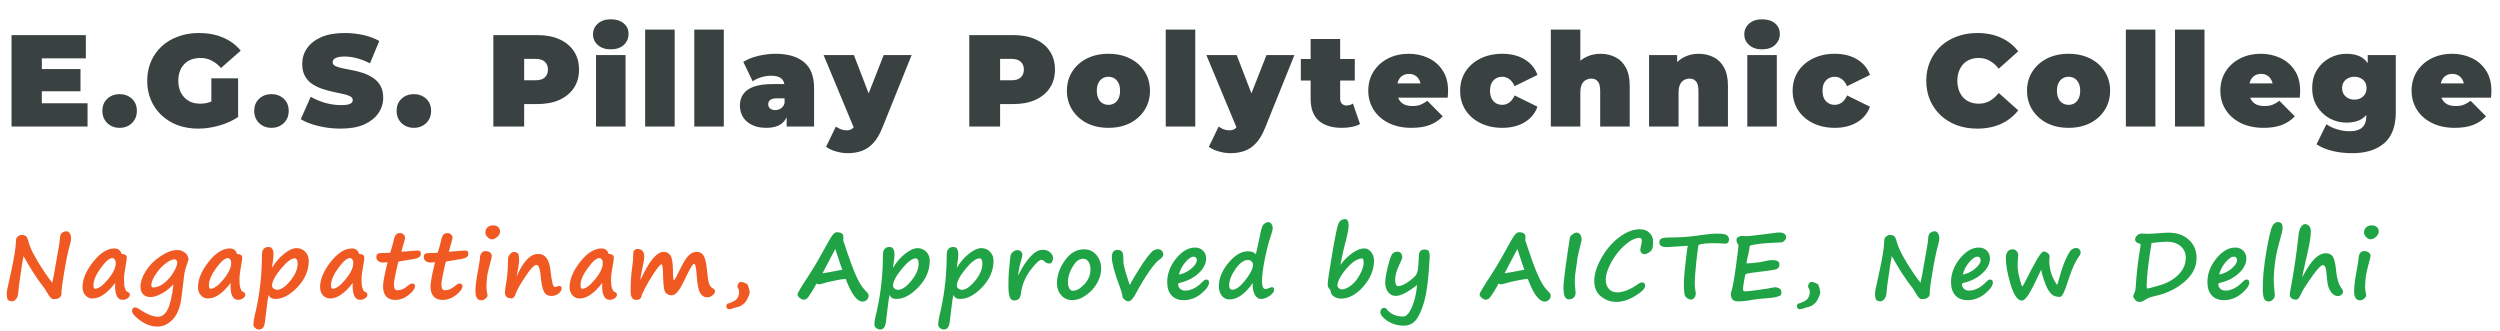 <svg width="1225" height="162" viewBox="0 0 1225 162" fill="none" xmlns="http://www.w3.org/2000/svg">
<path d="M4.216 138.771L5.82 131.366C7.051 125.507 7.695 121.42 7.754 119.105C7.798 117.992 7.878 117.238 7.996 116.842C8.127 116.432 8.464 116.044 9.006 115.678C9.563 115.297 10.193 115.106 10.896 115.106C11.35 115.106 11.87 115.253 12.456 115.546C13.042 115.839 13.533 116.769 13.928 118.336C14.543 120.871 16.133 124.24 18.696 128.444C21.26 132.648 23.567 136.017 25.618 138.551C26.174 136.032 26.782 132.758 27.441 128.729C27.91 125.858 28.35 123.368 28.76 121.259C29.097 119.501 29.302 117.941 29.375 116.579C29.448 115.29 29.829 114.425 30.518 113.986C31.221 113.546 31.924 113.327 32.627 113.327C33.227 113.327 33.74 113.664 34.165 114.337C34.605 114.997 34.824 115.824 34.824 116.82C34.824 117.611 34.612 118.732 34.187 120.182C33.264 123.537 32.363 127.865 31.484 133.168C30.605 138.471 30.166 141.496 30.166 142.243V142.99C30.166 143.839 30.093 144.469 29.946 144.879C29.8 145.29 29.441 145.67 28.87 146.022C28.313 146.388 27.581 146.571 26.672 146.571C26.13 146.571 25.735 146.52 25.486 146.417C25.252 146.315 24.929 146.022 24.519 145.539C24.109 145.041 23.677 144.389 23.223 143.583C22.52 142.367 22 141.54 21.663 141.1C18.162 136.647 14.793 131.454 11.555 125.521C11.116 127.338 10.442 131.586 9.534 138.266L9.27 140.243C9.153 140.932 9.05 141.928 8.962 143.231C8.86 144.799 8.479 145.927 7.82 146.615C7.175 147.304 6.553 147.648 5.952 147.648C5 147.648 4.319 147.399 3.909 146.901C3.513 146.417 3.315 145.436 3.315 143.957C3.315 142.785 3.608 141.1 4.194 138.903L4.216 138.771ZM56.432 138.639C52.58 143.722 48.859 146.264 45.27 146.264C43.952 146.264 42.816 145.744 41.864 144.704C40.912 143.664 40.436 142.338 40.436 140.727C40.436 136.845 42.165 132.714 45.622 128.334C49.079 123.939 52.565 121.742 56.081 121.742C57.868 121.742 59.04 122.643 59.596 124.445C61.281 124.445 62.123 125.089 62.123 126.378C62.123 126.994 61.962 128.107 61.64 129.718C61.054 132.736 60.761 135.146 60.761 136.947C60.761 138.822 60.885 140.141 61.134 140.902C61.398 141.664 61.588 142.162 61.706 142.396C61.823 142.631 62.174 142.88 62.76 143.144C63.346 143.422 63.639 143.81 63.639 144.308C63.639 145.055 63.258 145.678 62.497 146.176C61.749 146.674 60.966 146.923 60.145 146.923C57.392 146.923 56.154 144.162 56.432 138.639ZM55.114 126.444C53.634 126.444 51.708 128.085 49.335 131.366C46.977 134.633 45.797 137.409 45.797 139.694C45.797 140.895 46.046 141.496 46.544 141.496C48.273 141.496 50.397 139.965 52.916 136.903C55.451 133.827 56.718 131.139 56.718 128.839C56.718 128.107 56.549 127.528 56.212 127.104C55.89 126.664 55.524 126.444 55.114 126.444ZM85.005 139.276C83.379 141.107 81.482 142.616 79.314 143.803C77.161 144.975 75.301 145.561 73.733 145.561C72.181 145.561 70.972 145.106 70.108 144.198C69.258 143.29 68.834 142.038 68.834 140.441C68.834 138.17 69.69 135.644 71.404 132.86C73.133 130.077 75.52 127.66 78.567 125.609C81.629 123.544 84.383 122.511 86.829 122.511C88.177 122.511 89.341 122.877 90.323 123.61C90.557 123.786 90.762 123.932 90.938 124.049C91.29 124.298 91.612 124.76 91.905 125.434C92.212 126.093 92.366 126.627 92.366 127.038C92.366 127.301 92.088 128.188 91.531 129.696C90.96 131.264 90.557 132.787 90.323 134.267C90.103 135.731 89.656 139.401 88.982 145.275C88.382 150.387 86.954 154.123 84.698 156.481C82.442 158.839 79.937 160.019 77.183 160.019C74.297 160.019 71.492 159.044 68.768 157.096C66.058 155.163 64.703 153.566 64.703 152.306C64.703 151.193 65.245 150.636 66.329 150.636C66.753 150.636 67.618 151.061 68.921 151.911C72.261 154.108 75.125 155.207 77.513 155.207C79.329 155.207 80.853 154.064 82.083 151.779C83.314 149.508 84.288 145.341 85.005 139.276ZM85.533 127.06C84.449 127.06 83.028 127.711 81.27 129.015C79.512 130.304 77.886 132.047 76.392 134.245C74.898 136.442 74.151 138.266 74.151 139.716C74.151 140.478 74.429 140.858 74.986 140.858C76.876 140.858 78.751 140.097 80.611 138.573C82.471 137.035 83.973 135.27 85.115 133.278C86.272 131.286 86.851 129.777 86.851 128.751C86.851 128.239 86.719 127.829 86.456 127.521C86.192 127.213 85.884 127.06 85.533 127.06ZM113.007 138.639C109.155 143.722 105.434 146.264 101.845 146.264C100.527 146.264 99.392 145.744 98.439 144.704C97.487 143.664 97.011 142.338 97.011 140.727C97.011 136.845 98.74 132.714 102.197 128.334C105.654 123.939 109.14 121.742 112.656 121.742C114.443 121.742 115.615 122.643 116.171 124.445C117.856 124.445 118.698 125.089 118.698 126.378C118.698 126.994 118.537 128.107 118.215 129.718C117.629 132.736 117.336 135.146 117.336 136.947C117.336 138.822 117.46 140.141 117.709 140.902C117.973 141.664 118.164 142.162 118.281 142.396C118.398 142.631 118.75 142.88 119.335 143.144C119.921 143.422 120.214 143.81 120.214 144.308C120.214 145.055 119.833 145.678 119.072 146.176C118.325 146.674 117.541 146.923 116.721 146.923C113.967 146.923 112.729 144.162 113.007 138.639ZM111.689 126.444C110.209 126.444 108.283 128.085 105.91 131.366C103.552 134.633 102.373 137.409 102.373 139.694C102.373 140.895 102.622 141.496 103.12 141.496C104.848 141.496 106.972 139.965 109.492 136.903C112.026 133.827 113.293 131.139 113.293 128.839C113.293 128.107 113.125 127.528 112.788 127.104C112.465 126.664 112.099 126.444 111.689 126.444ZM131.627 144.44C131.378 145.465 131.129 147.018 130.88 149.098L129.825 157.733C129.649 159.14 129.305 160.114 128.792 160.656C128.294 161.198 127.679 161.469 126.947 161.469C126.288 161.469 125.658 161.22 125.057 160.722C124.471 160.238 124.178 159.696 124.178 159.096C124.178 157.909 124.361 156.54 124.728 154.987C126.91 146.271 128.104 137.226 128.309 127.851V127.411C128.309 125.448 128.36 124.145 128.463 123.5C128.58 122.841 128.895 122.262 129.408 121.764C129.935 121.266 130.675 121.017 131.627 121.017C133.224 121.017 134.022 122.24 134.022 124.687C134.022 125.683 133.839 127.375 133.473 129.762L133.253 131.278C134.923 128.495 136.908 126.188 139.208 124.357C141.507 122.511 143.565 121.588 145.382 121.588C147.022 121.588 148.414 122.174 149.557 123.346C150.714 124.518 151.292 125.99 151.292 127.763C151.292 132.494 149.454 136.801 145.777 140.683C142.115 144.55 138.49 146.483 134.901 146.483C133.202 146.483 132.11 145.802 131.627 144.44ZM144.525 126.576C142.738 126.576 140.416 128.319 137.56 131.806C134.718 135.292 133.297 138.031 133.297 140.023C133.297 140.536 133.546 140.998 134.044 141.408C134.557 141.803 135.15 142.001 135.824 142.001C137.684 142.001 139.815 140.543 142.218 137.628C144.635 134.699 145.843 131.872 145.843 129.147C145.843 128.239 145.704 127.587 145.426 127.191C145.147 126.781 144.847 126.576 144.525 126.576ZM172.834 138.639C168.982 143.722 165.261 146.264 161.672 146.264C160.354 146.264 159.219 145.744 158.267 144.704C157.314 143.664 156.838 142.338 156.838 140.727C156.838 136.845 158.567 132.714 162.024 128.334C165.481 123.939 168.967 121.742 172.483 121.742C174.27 121.742 175.442 122.643 175.999 124.445C177.683 124.445 178.525 125.089 178.525 126.378C178.525 126.994 178.364 128.107 178.042 129.718C177.456 132.736 177.163 135.146 177.163 136.947C177.163 138.822 177.288 140.141 177.537 140.902C177.8 141.664 177.991 142.162 178.108 142.396C178.225 142.631 178.577 142.88 179.163 143.144C179.749 143.422 180.042 143.81 180.042 144.308C180.042 145.055 179.661 145.678 178.899 146.176C178.152 146.674 177.368 146.923 176.548 146.923C173.794 146.923 172.556 144.162 172.834 138.639ZM171.516 126.444C170.037 126.444 168.11 128.085 165.737 131.366C163.379 134.633 162.2 137.409 162.2 139.694C162.2 140.895 162.449 141.496 162.947 141.496C164.675 141.496 166.799 139.965 169.319 136.903C171.853 133.827 173.12 131.139 173.12 128.839C173.12 128.107 172.952 127.528 172.615 127.104C172.292 126.664 171.926 126.444 171.516 126.444ZM195.321 128.158C195.189 128.158 194.772 129.792 194.069 133.058C193.38 136.325 193.036 138.302 193.036 138.991C193.036 140.192 193.161 141.034 193.41 141.518C193.673 141.986 194.098 142.221 194.684 142.221C195.504 142.221 196.288 142.082 197.035 141.803C197.797 141.51 198.793 140.866 200.023 139.87C200.785 139.24 201.43 138.925 201.957 138.925C202.382 138.925 202.719 139.049 202.968 139.298C203.231 139.533 203.363 139.811 203.363 140.133C203.363 141.422 202.323 142.887 200.243 144.528C198.163 146.154 195.966 146.967 193.651 146.967C191.718 146.967 190.238 146.396 189.213 145.253C188.202 144.11 187.697 142.47 187.697 140.331C187.697 138.354 188.437 134.406 189.916 128.488C188.979 128.59 188.327 128.642 187.96 128.642H187.499C186.825 128.642 186.137 128.422 185.434 127.982C184.745 127.543 184.401 126.84 184.401 125.873C184.401 124.643 185.097 124.027 186.488 124.027L191.19 123.852C191.806 122.079 192.458 119.757 193.146 116.886C193.556 115.099 194.486 114.206 195.937 114.206C196.742 114.206 197.372 114.455 197.826 114.953C198.28 115.436 198.507 115.978 198.507 116.579C198.507 116.813 197.885 119.076 196.64 123.368C201.298 122.958 203.854 122.753 204.308 122.753C205.084 122.753 205.597 122.87 205.846 123.104C206.095 123.324 206.22 123.756 206.22 124.401C206.22 125.705 205.114 126.532 202.902 126.884L195.321 128.158ZM218.577 128.158C218.445 128.158 218.028 129.792 217.325 133.058C216.636 136.325 216.292 138.302 216.292 138.991C216.292 140.192 216.417 141.034 216.666 141.518C216.929 141.986 217.354 142.221 217.94 142.221C218.76 142.221 219.544 142.082 220.291 141.803C221.053 141.51 222.049 140.866 223.279 139.87C224.041 139.24 224.686 138.925 225.213 138.925C225.638 138.925 225.975 139.049 226.224 139.298C226.487 139.533 226.619 139.811 226.619 140.133C226.619 141.422 225.579 142.887 223.499 144.528C221.419 146.154 219.222 146.967 216.907 146.967C214.974 146.967 213.494 146.396 212.469 145.253C211.458 144.11 210.953 142.47 210.953 140.331C210.953 138.354 211.692 134.406 213.172 128.488C212.234 128.59 211.583 128.642 211.216 128.642H210.755C210.081 128.642 209.393 128.422 208.689 127.982C208.001 127.543 207.657 126.84 207.657 125.873C207.657 124.643 208.353 124.027 209.744 124.027L214.446 123.852C215.062 122.079 215.713 119.757 216.402 116.886C216.812 115.099 217.742 114.206 219.192 114.206C219.998 114.206 220.628 114.455 221.082 114.953C221.536 115.436 221.763 115.978 221.763 116.579C221.763 116.813 221.141 119.076 219.896 123.368C224.554 122.958 227.11 122.753 227.564 122.753C228.34 122.753 228.853 122.87 229.102 123.104C229.351 123.324 229.476 123.756 229.476 124.401C229.476 125.705 228.37 126.532 226.158 126.884L218.577 128.158ZM245.041 113.349C245.041 114.389 244.572 115.304 243.635 116.095C242.697 116.872 241.884 117.26 241.196 117.26C240.317 117.26 239.533 116.894 238.845 116.161C238.171 115.429 237.834 114.696 237.834 113.964C237.834 112.909 238.171 112.06 238.845 111.415C239.519 110.756 240.485 110.426 241.745 110.426C242.727 110.426 243.518 110.719 244.118 111.305C244.733 111.876 245.041 112.558 245.041 113.349ZM234.428 131.41V131.432C234.897 128.766 235.131 127.243 235.131 126.862C235.131 125.778 235.366 124.87 235.834 124.137C236.318 123.405 236.984 123.039 237.834 123.039C238.83 123.039 239.606 123.273 240.163 123.742C240.72 124.21 240.998 124.738 240.998 125.324C240.998 125.91 240.727 127.118 240.185 128.949L240.053 129.433C239.248 132.26 238.764 134.567 238.603 136.354C238.442 138.141 238.361 139.584 238.361 140.683C238.361 141.576 238.515 142.77 238.823 144.264C238.867 144.528 238.889 144.748 238.889 144.923C238.889 145.26 238.566 145.714 237.922 146.286C237.292 146.857 236.611 147.143 235.878 147.143C233.945 147.143 232.978 145.678 232.978 142.748C232.978 140.258 233.33 137.226 234.033 133.651C234.179 132.86 234.311 132.113 234.428 131.41ZM266.495 142.792C265.792 141.474 265.279 139.013 264.957 135.409C264.635 131.659 263.917 129.784 262.804 129.784C261.749 129.784 259.925 131.74 257.333 135.651C254.74 139.547 253.143 142.426 252.542 144.286C252.411 144.843 252.162 145.304 251.795 145.67C251.444 146.037 251.092 146.22 250.741 146.22C248.514 146.22 247.401 145.202 247.401 143.166C247.401 142.477 247.621 140.91 248.06 138.463C248.631 135.299 248.917 131.432 248.917 126.862C248.917 126.173 249.217 125.441 249.818 124.665C250.418 123.874 251.056 123.478 251.729 123.478C252.579 123.478 253.231 123.69 253.685 124.115C254.139 124.54 254.366 125.668 254.366 127.499C254.366 128.891 253.949 131.586 253.114 135.585C256.292 128.144 259.837 124.423 263.749 124.423C267.147 124.423 269.139 127.096 269.725 132.443C270.311 137.892 270.985 140.617 271.747 140.617C272.083 140.617 272.472 140.543 272.911 140.397C273.438 140.221 273.856 140.133 274.164 140.133C274.867 140.133 275.218 140.543 275.218 141.364C275.218 142.111 274.735 142.909 273.768 143.759C272.801 144.594 271.585 145.011 270.121 145.011C268.421 145.011 267.206 144.271 266.473 142.792H266.495ZM295.09 138.639C291.238 143.722 287.517 146.264 283.928 146.264C282.61 146.264 281.475 145.744 280.522 144.704C279.57 143.664 279.094 142.338 279.094 140.727C279.094 136.845 280.823 132.714 284.28 128.334C287.737 123.939 291.223 121.742 294.739 121.742C296.526 121.742 297.698 122.643 298.254 124.445C299.939 124.445 300.781 125.089 300.781 126.378C300.781 126.994 300.62 128.107 300.298 129.718C299.712 132.736 299.419 135.146 299.419 136.947C299.419 138.822 299.543 140.141 299.792 140.902C300.056 141.664 300.247 142.162 300.364 142.396C300.481 142.631 300.833 142.88 301.418 143.144C302.004 143.422 302.297 143.81 302.297 144.308C302.297 145.055 301.917 145.678 301.155 146.176C300.408 146.674 299.624 146.923 298.804 146.923C296.05 146.923 294.812 144.162 295.09 138.639ZM293.772 126.444C292.292 126.444 290.366 128.085 287.993 131.366C285.635 134.633 284.456 137.409 284.456 139.694C284.456 140.895 284.705 141.496 285.203 141.496C286.931 141.496 289.055 139.965 291.575 136.903C294.109 133.827 295.376 131.139 295.376 128.839C295.376 128.107 295.208 127.528 294.871 127.104C294.548 126.664 294.182 126.444 293.772 126.444ZM314.413 144.704C314.237 146.212 313.395 146.967 311.886 146.967C309.967 146.967 309.008 145.583 309.008 142.814C309.008 138.332 309.25 134.501 309.733 131.322C310.114 128.847 310.304 126.415 310.304 124.027C310.304 123.456 310.487 122.98 310.854 122.599C311.22 122.204 311.732 122.006 312.392 122.006C314.589 122.006 315.688 123.339 315.688 126.005C315.688 126.869 315.299 129.074 314.523 132.619C314.054 134.728 313.82 136.259 313.82 137.211C318.009 128.012 321.789 123.412 325.158 123.412C326.52 123.412 327.611 123.954 328.432 125.038C329.267 126.122 329.699 128.524 329.728 132.245C329.743 135.644 329.918 137.343 330.255 137.343C330.519 137.343 331.435 135.695 333.002 132.399C334.745 128.751 336.232 126.342 337.462 125.17C338.708 123.998 340.011 123.412 341.374 123.412C343 123.412 344.179 124.115 344.911 125.521C345.644 126.913 346.156 129.271 346.449 132.597C346.669 135.233 346.962 137.226 347.328 138.573C347.709 139.921 348.354 140.814 349.262 141.254C349.994 141.605 350.36 142.133 350.36 142.836C350.36 143.466 349.943 144.103 349.108 144.748C348.273 145.377 347.423 145.692 346.559 145.692C345.065 145.692 343.893 144.96 343.043 143.495C342.208 142.016 341.645 139.057 341.352 134.618C341.19 132.479 341.015 131.066 340.824 130.377C340.648 129.674 340.377 129.323 340.011 129.323C339.689 129.323 339.22 129.85 338.605 130.905C337.99 131.945 336.928 134.025 335.419 137.145C334.086 139.958 332.936 141.92 331.969 143.034C331.017 144.147 329.992 144.704 328.893 144.704C328.043 144.704 327.187 144.337 326.322 143.605C325.473 142.873 325.011 140.214 324.938 135.629C324.865 131.542 324.601 129.499 324.147 129.499C323.532 129.499 322.052 131.315 319.708 134.948C317.365 138.581 315.6 141.833 314.413 144.704ZM356.39 148.834C357.063 148.717 358.023 148.351 359.268 147.736C360.528 147.135 361.326 146.366 361.663 145.429C362.015 144.477 362.19 143.979 362.19 143.935C362.19 142.675 362.044 141.833 361.751 141.408C361.473 140.983 361.333 140.602 361.333 140.265C361.333 139.855 361.495 139.401 361.817 138.903C362.139 138.39 362.542 138.134 363.025 138.134C363.523 138.134 364.175 138.302 364.981 138.639C365.801 138.976 366.27 139.276 366.387 139.54C366.519 139.789 366.709 140.353 366.958 141.232C367.208 142.096 367.332 142.858 367.332 143.517C367.332 143.795 367.024 144.63 366.409 146.022C365.809 147.414 365.018 148.468 364.036 149.186C363.055 149.904 362.081 150.351 361.114 150.526C360.923 150.556 360.777 150.585 360.674 150.614C359.019 151.215 357.906 151.515 357.334 151.515C356.368 151.515 355.884 150.98 355.884 149.911C355.884 149.53 356.053 149.171 356.39 148.834Z" fill="#F05922"/>
<path d="M400.067 138.903C399.818 139.518 399.049 140.88 397.76 142.99C396.485 145.084 395.599 146.249 395.101 146.483C394.603 146.732 394.164 146.857 393.783 146.857C393.255 146.857 392.618 146.571 391.871 146C391.139 145.414 390.772 144.813 390.772 144.198C390.772 143.627 392.611 140.543 396.288 134.948C398.294 131.886 400.125 128.854 401.781 125.851C405.106 119.787 407.135 116.264 407.867 115.282C408.614 114.286 409.376 113.788 410.152 113.788C411.397 113.788 412.298 114.11 412.855 114.755C413.133 114.96 413.272 115.451 413.272 116.227C413.272 116.798 413.221 117.26 413.119 117.611C415.799 125.785 417.894 131.571 419.403 134.97C420.926 138.354 422.45 140.807 423.973 142.331C424.735 143.092 425.196 143.605 425.357 143.869C425.533 144.132 425.621 144.484 425.621 144.923C425.621 145.729 425.328 146.403 424.742 146.945C424.156 147.501 423.46 147.78 422.655 147.78C421.542 147.78 420.406 147.135 419.249 145.846C418.106 144.557 417.022 142.785 415.997 140.529C414.986 138.273 414.481 137.006 414.481 136.728C414.481 136.669 414.444 136.64 414.371 136.64C413.58 136.64 411.815 136.918 409.076 137.475C406.351 138.031 404.161 138.573 402.506 139.101C402.081 139.232 401.708 139.298 401.385 139.298C400.814 139.298 400.375 139.167 400.067 138.903ZM412.723 132.179C412.372 131.315 411.332 128.239 409.603 122.951C409.442 122.467 409.332 122.16 409.273 122.028L403.033 133.893C403.956 133.732 404.901 133.585 405.868 133.454C406.512 133.38 408.153 133.073 410.79 132.531C411.434 132.399 412.079 132.282 412.723 132.179ZM435.913 144.44C435.664 145.465 435.415 147.018 435.166 149.098L434.111 157.733C433.936 159.14 433.591 160.114 433.079 160.656C432.581 161.198 431.965 161.469 431.233 161.469C430.574 161.469 429.944 161.22 429.343 160.722C428.757 160.238 428.464 159.696 428.464 159.096C428.464 157.909 428.647 156.54 429.014 154.987C431.196 146.271 432.39 137.226 432.595 127.851V127.411C432.595 125.448 432.646 124.145 432.749 123.5C432.866 122.841 433.181 122.262 433.694 121.764C434.221 121.266 434.961 121.017 435.913 121.017C437.51 121.017 438.308 122.24 438.308 124.687C438.308 125.683 438.125 127.375 437.759 129.762L437.539 131.278C439.209 128.495 441.194 126.188 443.494 124.357C445.793 122.511 447.852 121.588 449.668 121.588C451.309 121.588 452.7 122.174 453.843 123.346C455 124.518 455.579 125.99 455.579 127.763C455.579 132.494 453.74 136.801 450.063 140.683C446.401 144.55 442.776 146.483 439.187 146.483C437.488 146.483 436.396 145.802 435.913 144.44ZM448.811 126.576C447.024 126.576 444.702 128.319 441.846 131.806C439.004 135.292 437.583 138.031 437.583 140.023C437.583 140.536 437.832 140.998 438.33 141.408C438.843 141.803 439.436 142.001 440.11 142.001C441.97 142.001 444.102 140.543 446.504 137.628C448.921 134.699 450.129 131.872 450.129 129.147C450.129 128.239 449.99 127.587 449.712 127.191C449.434 126.781 449.133 126.576 448.811 126.576ZM467.167 144.44C466.918 145.465 466.669 147.018 466.42 149.098L465.365 157.733C465.189 159.14 464.845 160.114 464.333 160.656C463.834 161.198 463.219 161.469 462.487 161.469C461.828 161.469 461.198 161.22 460.597 160.722C460.011 160.238 459.718 159.696 459.718 159.096C459.718 157.909 459.901 156.54 460.268 154.987C462.45 146.271 463.644 137.226 463.849 127.851V127.411C463.849 125.448 463.9 124.145 464.003 123.5C464.12 122.841 464.435 122.262 464.948 121.764C465.475 121.266 466.215 121.017 467.167 121.017C468.764 121.017 469.562 122.24 469.562 124.687C469.562 125.683 469.379 127.375 469.013 129.762L468.793 131.278C470.463 128.495 472.448 126.188 474.748 124.357C477.047 122.511 479.105 121.588 480.922 121.588C482.562 121.588 483.954 122.174 485.097 123.346C486.254 124.518 486.833 125.99 486.833 127.763C486.833 132.494 484.994 136.801 481.317 140.683C477.655 144.55 474.03 146.483 470.441 146.483C468.742 146.483 467.65 145.802 467.167 144.44ZM480.065 126.576C478.278 126.576 475.956 128.319 473.1 131.806C470.258 135.292 468.837 138.031 468.837 140.023C468.837 140.536 469.086 140.998 469.584 141.408C470.097 141.803 470.69 142.001 471.364 142.001C473.224 142.001 475.355 140.543 477.758 137.628C480.175 134.699 481.383 131.872 481.383 129.147C481.383 128.239 481.244 127.587 480.966 127.191C480.688 126.781 480.387 126.576 480.065 126.576ZM498.816 135.102L499.19 134.398C500.962 130.839 502.867 127.953 504.903 125.741C506.954 123.515 508.953 122.401 510.901 122.401C512.396 122.401 513.611 122.812 514.549 123.632C515.501 124.452 515.977 125.426 515.977 126.554C515.977 127.257 515.816 127.865 515.494 128.378C515.171 128.876 514.725 129.125 514.153 129.125C513.245 129.125 512.417 128.751 511.67 128.004C511.143 127.521 510.726 127.279 510.418 127.279C509.319 127.279 507.481 128.986 504.903 132.399C502.325 135.812 500.772 139.65 500.245 143.913C500.083 145.143 499.725 146 499.168 146.483C498.611 146.981 497.857 147.23 496.905 147.23C495.894 147.23 495.176 146.659 494.751 145.517C494.327 144.359 494.114 142.477 494.114 139.87C494.114 138.8 494.144 137.357 494.202 135.541C494.261 133.827 494.429 131.732 494.708 129.257C494.781 128.612 494.832 128.107 494.861 127.741C494.993 126.305 495.14 125.324 495.301 124.796C495.477 124.254 495.872 123.749 496.487 123.28C497.103 122.812 497.784 122.577 498.531 122.577C499.322 122.577 499.922 122.804 500.333 123.258C500.743 123.712 500.948 124.21 500.948 124.752C500.948 125.441 500.618 126.869 499.959 129.037C499.725 129.784 499.527 130.678 499.366 131.718L498.816 135.102ZM539.189 134.86C538.208 138.288 536.34 141.181 533.586 143.539C530.847 145.883 528.107 147.055 525.368 147.055C523.2 147.055 521.413 146.264 520.007 144.682C518.601 143.085 517.897 141.129 517.897 138.815C517.897 135.036 519.187 131.315 521.765 127.653C524.343 123.991 527.47 122.16 531.147 122.16C533.652 122.16 535.681 123.09 537.233 124.95C538.786 126.796 539.562 129 539.562 131.564C539.562 132.677 539.438 133.769 539.189 134.838V134.86ZM527.763 127.917C526.738 128.825 525.734 130.275 524.753 132.267C523.771 134.259 523.281 136.259 523.281 138.266C523.281 139.481 523.5 140.485 523.94 141.276C524.394 142.067 524.987 142.462 525.72 142.462C527.536 142.462 529.426 141.386 531.389 139.232C533.352 137.079 534.333 134.662 534.333 131.981C534.333 130.473 534.011 129.235 533.366 128.268C532.736 127.287 531.85 126.796 530.708 126.796C529.624 126.796 528.649 127.169 527.785 127.917H527.763ZM550.074 145.78C550.089 144.813 549.51 142.733 548.338 139.54C545.98 133.227 544.801 128.729 544.801 126.049C544.801 123.646 545.746 122.445 547.635 122.445C549.481 122.445 550.404 123.544 550.404 125.741C550.404 127.147 550.433 128.151 550.492 128.751C550.565 129.337 550.792 130.414 551.173 131.981C551.568 133.534 551.957 134.831 552.337 135.871C552.557 136.5 552.821 137.321 553.128 138.332C553.304 138.961 553.458 139.401 553.59 139.65C553.678 139.518 553.985 138.947 554.513 137.936C554.82 137.321 555.86 135.578 557.633 132.707C559.405 129.821 560.958 127.521 562.291 125.807C563.639 124.093 564.642 123.046 565.301 122.665C565.96 122.284 566.656 122.094 567.389 122.094C568.15 122.094 568.773 122.343 569.256 122.841C569.754 123.339 570.003 123.947 570.003 124.665C570.003 125.514 569.388 126.349 568.158 127.169C566.957 127.99 565.316 129.865 563.236 132.794C561.17 135.724 558.944 139.408 556.556 143.847C555.208 146.381 554 147.648 552.931 147.648C552.008 147.648 551.056 147.025 550.074 145.78ZM592.424 138.441C592.424 139.965 591.143 141.789 588.579 143.913C586.016 146.022 583.123 147.077 579.9 147.077C577.424 147.077 575.476 146.3 574.055 144.748C572.634 143.18 571.924 141.005 571.924 138.222C571.924 134.12 573.374 130.275 576.274 126.686C579.175 123.097 582.273 121.303 585.569 121.303C587.209 121.303 588.528 121.823 589.524 122.863C590.52 123.903 591.018 125.141 591.018 126.576C591.018 129.125 589.795 131.557 587.349 133.871C584.902 136.171 581.768 137.76 577.944 138.639C577.505 138.742 577.285 139.005 577.285 139.43C577.285 140.133 577.593 140.807 578.208 141.452C578.838 142.082 579.673 142.396 580.713 142.396C583.657 142.396 586.58 140.88 589.48 137.848C590.037 137.262 590.579 136.969 591.106 136.969C591.985 136.969 592.424 137.46 592.424 138.441ZM577.681 134.552C579.995 134.083 582.031 133.095 583.789 131.586C585.562 130.077 586.448 128.708 586.448 127.477C586.448 126.994 586.309 126.591 586.03 126.269C585.767 125.932 585.422 125.763 584.998 125.763C583.723 125.763 582.31 126.701 580.757 128.576C579.204 130.451 578.179 132.443 577.681 134.552ZM613.878 138.661C610.084 144.037 606.269 146.725 602.431 146.725C600.878 146.725 599.625 146.117 598.673 144.901C597.721 143.671 597.245 142.111 597.245 140.221C597.245 136.398 598.805 132.597 601.925 128.817C605.06 125.038 608.231 123.148 611.439 123.148C613.285 123.148 614.596 123.632 615.373 124.599C616.471 119.794 617.123 116.791 617.328 115.59C617.768 113.363 618.134 111.884 618.427 111.151C618.72 110.419 619.167 109.855 619.767 109.459C620.368 109.049 620.888 108.844 621.327 108.844C622.074 108.844 622.646 109.152 623.041 109.767C623.437 110.382 623.634 111.159 623.634 112.096C623.634 112.506 623.312 113.686 622.667 115.634C621.613 118.798 620.631 122.621 619.723 127.104C618.83 131.586 618.383 135.153 618.383 137.804C618.383 140.338 618.939 141.605 620.053 141.605C620.624 141.605 621.232 141.452 621.876 141.144C622.521 140.851 622.975 140.705 623.239 140.705C623.957 140.705 624.315 141.122 624.315 141.957C624.315 142.968 623.583 143.979 622.118 144.989C620.668 145.985 619.291 146.483 617.987 146.483C616.581 146.483 615.497 145.729 614.735 144.22C613.974 142.711 613.688 140.858 613.878 138.661ZM611.439 127.389C609.521 127.389 607.514 128.854 605.419 131.784C603.339 134.713 602.299 137.394 602.299 139.826C602.299 141.247 602.826 141.957 603.881 141.957C605.668 141.957 607.799 140.368 610.275 137.189C612.75 134.01 613.988 131.498 613.988 129.652C613.988 129.096 613.754 128.583 613.285 128.114C612.816 127.631 612.201 127.389 611.439 127.389ZM652.722 124.665C654.143 116.242 655.161 111.254 655.776 109.701C656.406 108.148 657.497 107.372 659.05 107.372C660.251 107.372 660.852 108.434 660.852 110.558C660.852 112.008 660.251 115.019 659.05 119.589C658.42 121.845 657.658 125.258 656.765 129.828C658.581 127.411 660.559 125.456 662.697 123.961C664.851 122.467 666.77 121.72 668.454 121.72C669.831 121.72 670.974 122.313 671.882 123.5C672.805 124.672 673.266 126.056 673.266 127.653C673.266 132.165 671.53 136.405 668.059 140.375C664.602 144.345 660.925 146.33 657.028 146.33C655.856 146.33 654.765 146.015 653.754 145.385C652.744 144.74 652.172 143.92 652.041 142.924C651.982 142.382 651.872 142.023 651.711 141.847C651.55 141.671 651.381 141.481 651.206 141.276C650.781 140.836 650.568 140.221 650.568 139.43C650.568 138.522 650.795 136.632 651.25 133.761L652.722 124.665ZM655.314 140.265C655.93 141.291 656.618 141.803 657.38 141.803C658.757 141.803 660.28 141.173 661.95 139.914C663.635 138.639 665.092 136.852 666.323 134.552C667.568 132.252 668.19 130.341 668.19 128.817C668.19 127.367 667.963 126.642 667.509 126.642C665.18 126.642 662.565 128.349 659.665 131.762C656.765 135.16 655.314 137.995 655.314 140.265ZM700.082 133.058C699.847 136.618 699.43 140.075 698.829 143.429C698.243 146.769 697.372 149.801 696.214 152.526C695.072 155.25 693.834 157.104 692.501 158.085C691.183 159.081 689.608 159.579 687.777 159.579C685.814 159.579 683.932 159.206 682.13 158.458H682.152C680.599 157.814 679.244 156.95 678.087 155.866C676.944 154.782 676.373 153.866 676.373 153.119C676.373 152.431 676.542 151.881 676.878 151.471C677.23 151.061 677.684 150.856 678.241 150.856C678.724 150.856 679.127 151.061 679.449 151.471C681.324 153.888 684.049 155.097 687.623 155.097C689.073 155.097 690.472 153.581 691.82 150.548C693.167 147.516 694.017 143.876 694.369 139.628C689.842 143.202 686.356 144.989 683.91 144.989C682.328 144.989 681.075 144.359 680.152 143.1C679.229 141.84 678.768 140.324 678.768 138.551C678.768 136.779 679.178 134.208 679.999 130.839C680.833 127.455 681.537 125.36 682.108 124.555C682.694 123.734 683.639 123.324 684.942 123.324C685.646 123.324 686.188 123.632 686.568 124.247C686.949 124.848 687.14 125.514 687.14 126.247C687.14 126.466 686.612 127.704 685.558 129.96C684.269 132.714 683.624 135.087 683.624 137.079C683.624 138.104 683.763 138.888 684.042 139.43C684.334 139.958 684.635 140.221 684.942 140.221C685.646 140.221 686.495 140.009 687.491 139.584C688.502 139.159 689.681 138.427 691.029 137.387C692.391 136.332 693.27 135.534 693.666 134.992C694.061 134.45 694.376 133.754 694.61 132.904C694.845 132.04 695.028 130.15 695.16 127.235C695.233 125.536 695.313 124.467 695.401 124.027C695.504 123.588 695.768 123.185 696.192 122.819C696.617 122.453 697.188 122.27 697.906 122.27C698.873 122.27 699.554 122.475 699.95 122.885C700.36 123.295 700.565 124.262 700.565 125.785L700.082 133.058ZM734.289 138.903C734.04 139.518 733.271 140.88 731.981 142.99C730.707 145.084 729.821 146.249 729.323 146.483C728.825 146.732 728.385 146.857 728.004 146.857C727.477 146.857 726.84 146.571 726.093 146C725.36 145.414 724.994 144.813 724.994 144.198C724.994 143.627 726.833 140.543 730.509 134.948C732.516 131.886 734.347 128.854 736.002 125.851C739.328 119.787 741.356 116.264 742.089 115.282C742.836 114.286 743.598 113.788 744.374 113.788C745.619 113.788 746.52 114.11 747.077 114.755C747.355 114.96 747.494 115.451 747.494 116.227C747.494 116.798 747.443 117.26 747.34 117.611C750.021 125.785 752.116 131.571 753.625 134.97C755.148 138.354 756.671 140.807 758.195 142.331C758.957 143.092 759.418 143.605 759.579 143.869C759.755 144.132 759.843 144.484 759.843 144.923C759.843 145.729 759.55 146.403 758.964 146.945C758.378 147.501 757.682 147.78 756.876 147.78C755.763 147.78 754.628 147.135 753.471 145.846C752.328 144.557 751.244 142.785 750.219 140.529C749.208 138.273 748.703 137.006 748.703 136.728C748.703 136.669 748.666 136.64 748.593 136.64C747.802 136.64 746.037 136.918 743.297 137.475C740.573 138.031 738.383 138.573 736.728 139.101C736.303 139.232 735.929 139.298 735.607 139.298C735.036 139.298 734.596 139.167 734.289 138.903ZM746.945 132.179C746.593 131.315 745.553 128.239 743.825 122.951C743.664 122.467 743.554 122.16 743.495 122.028L737.255 133.893C738.178 133.732 739.123 133.585 740.089 133.454C740.734 133.38 742.375 133.073 745.011 132.531C745.656 132.399 746.3 132.282 746.945 132.179ZM773.431 124.203C773.108 125.536 772.903 126.598 772.815 127.389C772.815 127.814 772.669 128.905 772.376 130.663C771.893 133.798 771.651 135.937 771.651 137.079C771.651 139.013 771.768 140.917 772.002 142.792C772.178 144.154 771.9 145.15 771.167 145.78C770.435 146.396 769.703 146.703 768.97 146.703C767.93 146.703 767.19 146.256 766.751 145.363C766.312 144.455 766.092 142.887 766.092 140.661C766.092 139.284 766.436 136.002 767.125 130.817L768.333 122.226C768.582 120.966 768.765 119.794 768.882 118.71C769.058 117.113 769.271 116.132 769.52 115.766C769.783 115.385 770.245 114.989 770.904 114.579C771.563 114.154 772.061 113.942 772.398 113.942C773.248 113.942 773.892 114.286 774.332 114.975C774.786 115.663 775.013 116.505 775.013 117.501L773.431 124.203ZM804.465 138.375C805.578 138.375 806.135 138.917 806.135 140.001C806.135 141.349 804.516 143.012 801.279 144.989C798.056 146.952 794.936 147.934 791.918 147.934C789.252 147.934 786.799 147.062 784.558 145.319C782.316 143.576 781.196 141.034 781.196 137.694C781.196 134.296 782.368 130.524 784.711 126.378C787.055 122.233 789.956 118.856 793.413 116.249C796.884 113.642 800.268 112.338 803.564 112.338C805.527 112.338 807.094 112.924 808.266 114.096C809.438 115.268 810.024 116.637 810.024 118.205C810.024 119.904 809.892 121.127 809.628 121.874C809.365 122.606 808.801 123.236 807.937 123.764C807.072 124.291 806.369 124.555 805.827 124.555C805.271 124.555 804.787 124.357 804.377 123.961C803.967 123.566 803.762 123.031 803.762 122.357C803.762 121.889 803.886 121.208 804.135 120.314C804.37 119.42 804.487 118.673 804.487 118.073C804.487 117.062 804.143 116.557 803.454 116.557C801.345 116.557 798.979 117.685 796.357 119.94C793.735 122.196 791.486 125.001 789.611 128.356C787.751 131.696 786.821 134.647 786.821 137.211C786.821 138.91 787.312 140.346 788.293 141.518C789.274 142.689 790.71 143.275 792.6 143.275C793.713 143.275 795.112 142.975 796.796 142.375C798.496 141.774 800.063 140.961 801.499 139.936C802.949 138.896 803.938 138.375 804.465 138.375ZM832.423 119.94C832.291 120.058 832.174 120.387 832.071 120.929C831.969 121.471 831.668 123.991 831.17 128.488C830.687 132.985 830.445 136.581 830.445 139.276C830.445 140.39 830.577 141.635 830.841 143.012C830.914 143.217 830.951 143.451 830.951 143.715C830.951 144.506 830.716 145.216 830.248 145.846C829.793 146.476 829.208 146.791 828.49 146.791C828.006 146.791 827.391 146.549 826.644 146.066C825.912 145.597 825.472 144.792 825.326 143.649C825.179 142.506 825.106 141.02 825.106 139.188C825.106 136.684 825.399 132.956 825.985 128.004C826.571 123.053 826.922 120.526 827.04 120.424C826.629 120.424 824.989 120.534 822.118 120.753C819.232 120.973 817.555 121.083 817.086 121.083C815.577 121.083 814.53 120.893 813.944 120.512C813.358 120.116 813.065 119.501 813.065 118.666C813.065 117.919 813.373 117.348 813.988 116.952C814.618 116.557 816.2 116.359 818.734 116.359C822.953 116.359 827.091 116.081 831.148 115.524C835.719 114.821 839.183 114.469 841.542 114.469C844.178 114.469 845.782 114.784 846.354 115.414C846.925 116.029 847.21 116.645 847.21 117.26C847.21 118.681 846.581 119.391 845.321 119.391C844.911 119.391 844.251 119.347 843.343 119.259C842.42 119.186 841.344 119.149 840.113 119.149C836.407 119.149 833.844 119.413 832.423 119.94ZM873.125 118.754L866.357 119.105C863.999 119.237 861.97 119.45 860.271 119.743C858.572 120.021 857.649 120.241 857.502 120.402C857.371 120.548 857.275 120.995 857.217 121.742C857.144 122.475 856.88 123.764 856.426 125.609C856.06 127.016 855.84 128.166 855.767 129.059C856.704 129.059 858.052 128.964 859.81 128.773C861.567 128.583 862.812 128.4 863.545 128.224C865.654 127.711 867.288 127.455 868.445 127.455C870.759 127.455 871.917 128.144 871.917 129.521C871.917 130.531 871.594 131.234 870.95 131.63C870.305 132.011 869.294 132.274 867.917 132.421C867.068 132.509 866.116 132.641 865.061 132.816C864.504 132.904 863.809 132.992 862.974 133.08C858.916 133.549 856.521 133.915 855.789 134.179H855.767C855.518 134.252 855.327 134.42 855.195 134.684C855.078 134.948 854.858 136.039 854.536 137.958C854.214 139.862 854.053 141.195 854.053 141.957C854.126 142.499 854.463 142.77 855.063 142.77C855.767 142.77 857.612 142.58 860.601 142.199C863.604 141.803 865.464 141.532 866.182 141.386C868.188 140.961 869.5 140.749 870.115 140.749C871.975 141.012 872.905 141.876 872.905 143.341C872.905 144.015 872.686 144.528 872.246 144.879C870.781 145.539 868.752 145.949 866.16 146.11C864.153 146.227 861.721 146.476 858.865 146.857C856.316 147.399 853.914 147.67 851.658 147.67C850.471 147.67 849.614 147.414 849.087 146.901C848.56 146.403 848.245 145.619 848.142 144.55L848.076 143.825C848.062 143.708 848.186 143.261 848.45 142.484C849.036 140.683 849.753 136.676 850.603 130.465C851.453 124.254 851.877 120.797 851.877 120.094C851.877 120.08 851.833 120.021 851.746 119.918C851.643 119.831 851.467 119.552 851.218 119.083C850.984 118.6 850.867 118.109 850.867 117.611C850.867 117.348 850.896 117.135 850.955 116.974C851.013 116.667 851.328 116.359 851.899 116.051C852.471 115.744 853.005 115.59 853.503 115.59C854.192 115.59 854.888 115.634 855.591 115.722C856.807 115.722 860.762 115.282 867.456 114.403C869.683 114.11 870.847 113.964 870.95 113.964L871.257 113.942C873.894 113.751 875.212 114.601 875.212 116.491C875.212 116.842 874.971 117.282 874.487 117.809C874.019 118.322 873.564 118.637 873.125 118.754ZM881 148.834C881.674 148.717 882.633 148.351 883.878 147.736C885.138 147.135 885.937 146.366 886.273 145.429C886.625 144.477 886.801 143.979 886.801 143.935C886.801 142.675 886.654 141.833 886.361 141.408C886.083 140.983 885.944 140.602 885.944 140.265C885.944 139.855 886.105 139.401 886.427 138.903C886.75 138.39 887.152 138.134 887.636 138.134C888.134 138.134 888.786 138.302 889.591 138.639C890.412 138.976 890.88 139.276 890.998 139.54C891.129 139.789 891.32 140.353 891.569 141.232C891.818 142.096 891.942 142.858 891.942 143.517C891.942 143.795 891.635 144.63 891.02 146.022C890.419 147.414 889.628 148.468 888.646 149.186C887.665 149.904 886.691 150.351 885.724 150.526C885.534 150.556 885.387 150.585 885.285 150.614C883.629 151.215 882.516 151.515 881.945 151.515C880.978 151.515 880.495 150.98 880.495 149.911C880.495 149.53 880.663 149.171 881 148.834ZM919.667 138.771L921.271 131.366C922.502 125.507 923.146 121.42 923.205 119.105C923.249 117.992 923.33 117.238 923.447 116.842C923.579 116.432 923.916 116.044 924.458 115.678C925.014 115.297 925.644 115.106 926.347 115.106C926.801 115.106 927.321 115.253 927.907 115.546C928.493 115.839 928.984 116.769 929.379 118.336C929.995 120.871 931.584 124.24 934.147 128.444C936.711 132.648 939.018 136.017 941.069 138.551C941.625 136.032 942.233 132.758 942.893 128.729C943.361 125.858 943.801 123.368 944.211 121.259C944.548 119.501 944.753 117.941 944.826 116.579C944.899 115.29 945.28 114.425 945.969 113.986C946.672 113.546 947.375 113.327 948.078 113.327C948.679 113.327 949.191 113.664 949.616 114.337C950.056 114.997 950.275 115.824 950.275 116.82C950.275 117.611 950.063 118.732 949.638 120.182C948.715 123.537 947.814 127.865 946.936 133.168C946.057 138.471 945.617 141.496 945.617 142.243V142.99C945.617 143.839 945.544 144.469 945.397 144.879C945.251 145.29 944.892 145.67 944.321 146.022C943.764 146.388 943.032 146.571 942.124 146.571C941.582 146.571 941.186 146.52 940.937 146.417C940.703 146.315 940.38 146.022 939.97 145.539C939.56 145.041 939.128 144.389 938.674 143.583C937.971 142.367 937.451 141.54 937.114 141.1C933.613 136.647 930.244 131.454 927.006 125.521C926.567 127.338 925.893 131.586 924.985 138.266L924.721 140.243C924.604 140.932 924.501 141.928 924.414 143.231C924.311 144.799 923.93 145.927 923.271 146.615C922.626 147.304 922.004 147.648 921.403 147.648C920.451 147.648 919.77 147.399 919.36 146.901C918.964 146.417 918.767 145.436 918.767 143.957C918.767 142.785 919.06 141.1 919.646 138.903L919.667 138.771ZM976.498 138.441C976.498 139.965 975.216 141.789 972.652 143.913C970.089 146.022 967.196 147.077 963.973 147.077C961.498 147.077 959.549 146.3 958.128 144.748C956.708 143.18 955.997 141.005 955.997 138.222C955.997 134.12 957.447 130.275 960.348 126.686C963.248 123.097 966.346 121.303 969.642 121.303C971.283 121.303 972.601 121.823 973.597 122.863C974.593 123.903 975.091 125.141 975.091 126.576C975.091 129.125 973.868 131.557 971.422 133.871C968.976 136.171 965.841 137.76 962.018 138.639C961.578 138.742 961.358 139.005 961.358 139.43C961.358 140.133 961.666 140.807 962.281 141.452C962.911 142.082 963.746 142.396 964.786 142.396C967.73 142.396 970.653 140.88 973.553 137.848C974.11 137.262 974.652 136.969 975.179 136.969C976.058 136.969 976.498 137.46 976.498 138.441ZM961.754 134.552C964.068 134.083 966.104 133.095 967.862 131.586C969.635 130.077 970.521 128.708 970.521 127.477C970.521 126.994 970.382 126.591 970.104 126.269C969.84 125.932 969.496 125.763 969.071 125.763C967.796 125.763 966.383 126.701 964.83 128.576C963.277 130.451 962.252 132.443 961.754 134.552ZM1000.17 132.179C1000.02 132.414 998.911 134.728 996.831 139.123C996.655 139.503 996.553 139.716 996.523 139.76C994.033 144.784 992.114 147.296 990.767 147.296C988.657 147.296 986.812 144.682 985.229 139.452C983.647 134.208 982.856 129.843 982.856 126.356C982.856 125.097 983.149 124.079 983.735 123.302C984.336 122.526 985.186 122.138 986.284 122.138C986.973 122.138 987.581 122.438 988.108 123.039C988.65 123.625 988.921 124.188 988.921 124.73L988.723 127.631C988.665 128.51 988.635 129.389 988.635 130.268C988.635 131.82 988.958 133.886 989.602 136.464C990.247 139.027 990.701 140.309 990.964 140.309C991.155 140.309 991.895 139.005 993.184 136.398C994.868 132.985 996.23 130.407 997.271 128.664H997.249C998.713 125.88 1000.01 124.057 1001.14 123.192C1002.09 123.295 1002.85 123.581 1003.42 124.049C1004.01 124.518 1004.3 125.067 1004.3 125.697C1004.3 126.195 1004.28 126.562 1004.24 126.796C1004.18 127.045 1004.15 127.272 1004.15 127.477C1004.15 131.901 1005.37 135.878 1007.82 139.408C1007.98 139.569 1008.12 139.474 1008.23 139.123C1008.37 138.771 1008.67 137.687 1009.16 135.871C1010.05 132.501 1011.06 129.572 1012.19 127.082C1013.32 124.577 1014.24 123.024 1014.96 122.423C1015.68 121.823 1016.49 121.522 1017.4 121.522C1017.97 121.522 1018.46 121.742 1018.87 122.182C1019.29 122.606 1019.51 123.075 1019.51 123.588C1019.51 124.203 1019.38 124.687 1019.11 125.038C1017.22 127.558 1015.54 131.044 1014.08 135.497C1012.57 140.111 1011.52 142.931 1010.94 143.957C1010.35 144.982 1009.85 145.495 1009.44 145.495C1008.08 145.495 1006.96 145.246 1006.08 144.748C1005.22 144.235 1004.38 143.29 1003.55 141.913C1002.75 140.536 1002.02 138.8 1001.36 136.706C1000.7 134.611 1000.3 133.102 1000.17 132.179ZM1046.27 142.462C1046.43 141.745 1046.55 140.456 1046.64 138.595C1046.98 133.498 1047.61 128.166 1048.53 122.599C1048.76 121.427 1048.88 120.534 1048.88 119.918C1048.88 119.655 1048.76 119.494 1048.53 119.435C1046.98 119.04 1046.2 118.358 1046.2 117.392C1046.2 116.688 1046.51 116.029 1047.14 115.414C1047.79 114.784 1048.47 114.469 1049.19 114.469L1052.15 114.557C1053.5 114.557 1055.35 114.462 1057.71 114.271C1059.72 114.096 1061.35 114.008 1062.61 114.008C1066.7 114.008 1070 115.158 1072.52 117.458C1075.06 119.743 1076.32 122.775 1076.32 126.554C1076.32 130.773 1074.38 134.589 1070.48 138.002C1066.58 141.4 1061.87 143.722 1056.33 144.967C1054.86 145.29 1053.83 145.568 1053.23 145.802C1052.63 146.037 1051.93 146.41 1051.12 146.923C1050.12 147.611 1049.14 147.956 1048.18 147.956C1047.43 147.956 1046.76 147.597 1046.18 146.879C1045.59 146.161 1045.3 145.575 1045.3 145.121C1045.3 144.813 1045.45 144.367 1045.76 143.781L1046.27 142.462ZM1052 141.364C1052.78 141.364 1055 140.8 1058.66 139.672C1062.33 138.529 1065.32 136.779 1067.6 134.42C1069.89 132.062 1071.03 129.374 1071.03 126.356C1071.03 123.939 1070.18 122.021 1068.48 120.6C1066.79 119.164 1064.58 118.446 1061.84 118.446C1059.97 118.446 1057.71 118.622 1055.08 118.974C1054.74 119.018 1054.47 119.047 1054.26 119.062C1052.67 128.847 1051.87 135.753 1051.87 139.782C1051.87 140.529 1051.91 141.056 1052 141.364ZM1102.13 138.441C1102.13 139.965 1100.85 141.789 1098.28 143.913C1095.72 146.022 1092.83 147.077 1089.6 147.077C1087.13 147.077 1085.18 146.3 1083.76 144.748C1082.34 143.18 1081.63 141.005 1081.63 138.222C1081.63 134.12 1083.08 130.275 1085.98 126.686C1088.88 123.097 1091.98 121.303 1095.27 121.303C1096.91 121.303 1098.23 121.823 1099.23 122.863C1100.22 123.903 1100.72 125.141 1100.72 126.576C1100.72 129.125 1099.5 131.557 1097.05 133.871C1094.61 136.171 1091.47 137.76 1087.65 138.639C1087.21 138.742 1086.99 139.005 1086.99 139.43C1086.99 140.133 1087.3 140.807 1087.91 141.452C1088.54 142.082 1089.38 142.396 1090.42 142.396C1093.36 142.396 1096.28 140.88 1099.18 137.848C1099.74 137.262 1100.28 136.969 1100.81 136.969C1101.69 136.969 1102.13 137.46 1102.13 138.441ZM1087.38 134.552C1089.7 134.083 1091.74 133.095 1093.49 131.586C1095.27 130.077 1096.15 128.708 1096.15 127.477C1096.15 126.994 1096.01 126.591 1095.73 126.269C1095.47 125.932 1095.13 125.763 1094.7 125.763C1093.43 125.763 1092.01 126.701 1090.46 128.576C1088.91 130.451 1087.88 132.443 1087.38 134.552ZM1116.09 108.8C1117.67 108.8 1118.46 109.665 1118.46 111.393C1118.46 112.184 1118.35 113.041 1118.13 113.964C1117.91 114.872 1117.31 117.135 1116.33 120.753C1115.61 123.375 1115.06 126.239 1114.68 129.345C1114.32 132.436 1114.13 134.853 1114.13 136.596C1114.13 138.456 1114.27 140.668 1114.55 143.231C1114.62 143.92 1114.66 144.352 1114.66 144.528C1114.66 145.407 1114.34 146.161 1113.69 146.791C1113.05 147.421 1112.35 147.736 1111.59 147.736C1110.55 147.736 1109.81 147.245 1109.39 146.264C1108.96 145.282 1108.75 143.598 1108.75 141.21C1108.75 136.068 1109.35 130.011 1110.55 123.039C1111.77 116.066 1112.76 111.95 1113.52 110.69C1114.3 109.43 1115.15 108.8 1116.09 108.8ZM1128.07 135.871C1130.51 131.315 1132.6 128.217 1134.36 126.576C1136.13 124.921 1137.92 124.093 1139.72 124.093C1140.96 124.093 1142 124.525 1142.82 125.39C1143.65 126.239 1144.26 128.466 1144.64 132.069C1144.8 133.783 1145.01 135.167 1145.26 136.222C1145.51 137.277 1145.78 138.214 1146.09 139.035C1146.4 139.84 1146.84 140.602 1147.41 141.32C1147.85 141.891 1148.07 142.44 1148.07 142.968C1148.07 143.495 1147.81 143.979 1147.3 144.418C1146.8 144.857 1146.22 145.077 1145.56 145.077C1144.26 145.077 1143.1 144.367 1142.09 142.946C1141.08 141.525 1140.48 139.562 1140.29 137.057C1140.06 133.996 1139.8 132.04 1139.52 131.19C1139.26 130.341 1138.81 129.916 1138.18 129.916C1137.33 129.916 1135.68 131.615 1133.22 135.014C1130.77 138.397 1129 141.107 1127.92 143.144C1127.25 144.682 1126.73 145.678 1126.36 146.132C1125.99 146.586 1125.54 146.813 1125 146.813C1124.1 146.813 1123.38 146.593 1122.82 146.154C1122.27 145.714 1121.99 145.092 1121.99 144.286C1121.99 143.891 1122.19 142.653 1122.58 140.573C1124.07 132.707 1125.3 124.335 1126.25 115.458C1126.48 113.319 1126.93 111.847 1127.59 111.042C1128.26 110.221 1128.88 109.811 1129.44 109.811C1130.21 109.811 1130.89 110.111 1131.46 110.712C1132.03 111.312 1132.31 112.147 1132.31 113.217C1132.31 114.857 1132.12 116.747 1131.72 118.886C1131.33 121.024 1130.59 124.438 1129.5 129.125C1128.84 131.952 1128.37 134.201 1128.07 135.871ZM1165.59 113.349C1165.59 114.389 1165.12 115.304 1164.18 116.095C1163.25 116.872 1162.43 117.26 1161.74 117.26C1160.87 117.26 1160.08 116.894 1159.39 116.161C1158.72 115.429 1158.38 114.696 1158.38 113.964C1158.38 112.909 1158.72 112.06 1159.39 111.415C1160.07 110.756 1161.03 110.426 1162.29 110.426C1163.28 110.426 1164.07 110.719 1164.67 111.305C1165.28 111.876 1165.59 112.558 1165.59 113.349ZM1154.98 131.41V131.432C1155.45 128.766 1155.68 127.243 1155.68 126.862C1155.68 125.778 1155.91 124.87 1156.38 124.137C1156.87 123.405 1157.53 123.039 1158.38 123.039C1159.38 123.039 1160.16 123.273 1160.71 123.742C1161.27 124.21 1161.55 124.738 1161.55 125.324C1161.55 125.91 1161.28 127.118 1160.73 128.949L1160.6 129.433C1159.8 132.26 1159.31 134.567 1159.15 136.354C1158.99 138.141 1158.91 139.584 1158.91 140.683C1158.91 141.576 1159.06 142.77 1159.37 144.264C1159.42 144.528 1159.44 144.748 1159.44 144.923C1159.44 145.26 1159.12 145.714 1158.47 146.286C1157.84 146.857 1157.16 147.143 1156.43 147.143C1154.49 147.143 1153.53 145.678 1153.53 142.748C1153.53 140.258 1153.88 137.226 1154.58 133.651C1154.73 132.86 1154.86 132.113 1154.98 131.41Z" fill="#20A345"/>
<path d="M19.472 33.84H39.44V44.72H19.472V33.84ZM20.496 50.608H42.896V62H5.648V17.2H42.064V28.592H20.496V50.608ZM58.615 62.64C56.226 62.64 54.221 61.872 52.599 60.336C50.978 58.757 50.167 56.752 50.167 54.32C50.167 51.845 50.978 49.861 52.599 48.368C54.221 46.875 56.226 46.128 58.615 46.128C61.005 46.128 63.01 46.875 64.632 48.368C66.253 49.861 67.064 51.845 67.064 54.32C67.064 56.752 66.253 58.757 64.632 60.336C63.01 61.872 61.005 62.64 58.615 62.64ZM97.155 63.024C93.528 63.024 90.179 62.469 87.107 61.36C84.078 60.208 81.432 58.587 79.171 56.496C76.952 54.405 75.224 51.931 73.987 49.072C72.75 46.213 72.131 43.056 72.131 39.6C72.131 36.144 72.75 32.987 73.987 30.128C75.224 27.269 76.974 24.795 79.235 22.704C81.496 20.613 84.163 19.013 87.235 17.904C90.35 16.752 93.763 16.176 97.475 16.176C101.912 16.176 105.859 16.923 109.315 18.416C112.814 19.909 115.694 22.043 117.955 24.816L108.291 33.328C106.883 31.707 105.347 30.491 103.683 29.68C102.062 28.827 100.248 28.4 98.243 28.4C96.579 28.4 95.064 28.656 93.699 29.168C92.376 29.68 91.246 30.427 90.307 31.408C89.368 32.389 88.643 33.563 88.131 34.928C87.619 36.293 87.363 37.851 87.363 39.6C87.363 41.264 87.619 42.8 88.131 44.208C88.643 45.573 89.368 46.747 90.307 47.728C91.246 48.709 92.355 49.477 93.635 50.032C94.958 50.544 96.43 50.8 98.051 50.8C99.758 50.8 101.422 50.523 103.043 49.968C104.664 49.371 106.392 48.368 108.227 46.96L116.675 57.328C113.944 59.163 110.83 60.571 107.331 61.552C103.832 62.533 100.44 63.024 97.155 63.024ZM103.555 55.408V38.384H116.675V57.328L103.555 55.408ZM133.015 62.64C130.626 62.64 128.621 61.872 126.999 60.336C125.378 58.757 124.567 56.752 124.567 54.32C124.567 51.845 125.378 49.861 126.999 48.368C128.621 46.875 130.626 46.128 133.015 46.128C135.405 46.128 137.41 46.875 139.031 48.368C140.653 49.861 141.463 51.845 141.463 54.32C141.463 56.752 140.653 58.757 139.031 60.336C137.41 61.872 135.405 62.64 133.015 62.64ZM166.902 63.024C163.147 63.024 159.521 62.597 156.022 61.744C152.523 60.891 149.643 59.781 147.382 58.416L152.246 47.408C154.379 48.645 156.747 49.648 159.35 50.416C161.995 51.141 164.555 51.504 167.03 51.504C168.481 51.504 169.611 51.419 170.422 51.248C171.275 51.035 171.894 50.757 172.278 50.416C172.662 50.032 172.854 49.584 172.854 49.072C172.854 48.261 172.406 47.621 171.51 47.152C170.614 46.683 169.419 46.299 167.926 46C166.475 45.659 164.875 45.317 163.126 44.976C161.377 44.592 159.606 44.101 157.814 43.504C156.065 42.907 154.443 42.117 152.95 41.136C151.499 40.155 150.326 38.875 149.43 37.296C148.534 35.675 148.086 33.669 148.086 31.28C148.086 28.507 148.854 25.989 150.39 23.728C151.969 21.424 154.294 19.589 157.366 18.224C160.481 16.859 164.342 16.176 168.95 16.176C171.979 16.176 174.966 16.496 177.91 17.136C180.854 17.776 183.499 18.757 185.846 20.08L181.302 31.024C179.083 29.915 176.929 29.083 174.838 28.528C172.79 27.973 170.785 27.696 168.822 27.696C167.371 27.696 166.219 27.824 165.366 28.08C164.513 28.336 163.894 28.677 163.51 29.104C163.169 29.531 162.998 30 162.998 30.512C162.998 31.28 163.446 31.899 164.342 32.368C165.238 32.795 166.411 33.157 167.862 33.456C169.355 33.755 170.977 34.075 172.726 34.416C174.518 34.757 176.289 35.227 178.038 35.824C179.787 36.421 181.387 37.211 182.838 38.192C184.331 39.173 185.526 40.453 186.422 42.032C187.318 43.611 187.766 45.573 187.766 47.92C187.766 50.651 186.977 53.168 185.398 55.472C183.862 57.733 181.558 59.568 178.486 60.976C175.414 62.341 171.553 63.024 166.902 63.024ZM202.791 62.64C200.401 62.64 198.396 61.872 196.775 60.336C195.153 58.757 194.343 56.752 194.343 54.32C194.343 51.845 195.153 49.861 196.775 48.368C198.396 46.875 200.401 46.128 202.791 46.128C205.18 46.128 207.185 46.875 208.807 48.368C210.428 49.861 211.239 51.845 211.239 54.32C211.239 56.752 210.428 58.757 208.807 60.336C207.185 61.872 205.18 62.64 202.791 62.64ZM241.735 62V17.2H263.303C267.485 17.2 271.09 17.883 274.119 19.248C277.191 20.613 279.559 22.576 281.223 25.136C282.887 27.653 283.719 30.64 283.719 34.096C283.719 37.552 282.887 40.539 281.223 43.056C279.559 45.573 277.191 47.536 274.119 48.944C271.09 50.309 267.485 50.992 263.303 50.992H250.119L256.839 44.528V62H241.735ZM256.839 46.192L250.119 39.344H262.343C264.434 39.344 265.97 38.875 266.951 37.936C267.975 36.997 268.487 35.717 268.487 34.096C268.487 32.475 267.975 31.195 266.951 30.256C265.97 29.317 264.434 28.848 262.343 28.848H250.119L256.839 22V46.192ZM292.05 62V26.992H306.514V62H292.05ZM299.282 24.176C296.637 24.176 294.525 23.472 292.946 22.064C291.367 20.656 290.578 18.907 290.578 16.816C290.578 14.725 291.367 12.976 292.946 11.568C294.525 10.16 296.637 9.456 299.282 9.456C301.927 9.456 304.039 10.117 305.618 11.44C307.197 12.763 307.986 14.469 307.986 16.56C307.986 18.779 307.197 20.613 305.618 22.064C304.039 23.472 301.927 24.176 299.282 24.176ZM316.125 62V14.512H330.589V62H316.125ZM340.2 62V14.512H354.664V62H340.2ZM385.459 62V55.792L384.435 54.128V42.352C384.435 40.645 383.902 39.344 382.835 38.448C381.811 37.552 380.126 37.104 377.779 37.104C376.2 37.104 374.6 37.36 372.979 37.872C371.358 38.341 369.971 39.003 368.819 39.856L364.211 30.32C366.259 29.04 368.712 28.059 371.571 27.376C374.43 26.693 377.224 26.352 379.955 26.352C385.971 26.352 390.622 27.696 393.907 30.384C397.235 33.072 398.899 37.339 398.899 43.184V62H385.459ZM375.539 62.64C372.68 62.64 370.291 62.149 368.371 61.168C366.451 60.187 365 58.885 364.019 57.264C363.038 55.6 362.547 53.765 362.547 51.76C362.547 49.499 363.123 47.579 364.275 46C365.427 44.421 367.176 43.227 369.523 42.416C371.912 41.605 374.92 41.2 378.547 41.2H385.843V48.176H380.851C379.315 48.176 378.184 48.432 377.459 48.944C376.776 49.413 376.435 50.139 376.435 51.12C376.435 51.931 376.734 52.613 377.331 53.168C377.971 53.68 378.824 53.936 379.891 53.936C380.872 53.936 381.768 53.68 382.579 53.168C383.432 52.613 384.051 51.76 384.435 50.608L386.291 54.896C385.736 57.499 384.563 59.44 382.771 60.72C380.979 62 378.568 62.64 375.539 62.64ZM415.405 75.056C413.485 75.056 411.522 74.757 409.517 74.16C407.554 73.605 405.976 72.859 404.781 71.92L409.581 62C410.306 62.555 411.117 63.003 412.013 63.344C412.952 63.685 413.848 63.856 414.701 63.856C415.981 63.856 416.962 63.579 417.645 63.024C418.328 62.512 418.882 61.723 419.309 60.656L420.781 56.944L421.805 55.536L433.005 26.992H446.701L432.301 62.704C431.021 65.904 429.528 68.4 427.821 70.192C426.157 71.984 424.28 73.243 422.189 73.968C420.141 74.693 417.88 75.056 415.405 75.056ZM418.797 63.6L403.565 26.992H418.413L428.909 54.256L418.797 63.6ZM474.948 62V17.2H496.516C500.697 17.2 504.303 17.883 507.332 19.248C510.404 20.613 512.772 22.576 514.436 25.136C516.1 27.653 516.932 30.64 516.932 34.096C516.932 37.552 516.1 40.539 514.436 43.056C512.772 45.573 510.404 47.536 507.332 48.944C504.303 50.309 500.697 50.992 496.516 50.992H483.332L490.052 44.528V62H474.948ZM490.052 46.192L483.332 39.344H495.556C497.647 39.344 499.183 38.875 500.164 37.936C501.188 36.997 501.7 35.717 501.7 34.096C501.7 32.475 501.188 31.195 500.164 30.256C499.183 29.317 497.647 28.848 495.556 28.848H483.332L490.052 22V46.192ZM543.134 62.64C539.166 62.64 535.646 61.872 532.574 60.336C529.544 58.757 527.155 56.603 525.406 53.872C523.656 51.141 522.782 48.005 522.782 44.464C522.782 40.923 523.656 37.787 525.406 35.056C527.155 32.325 529.544 30.192 532.574 28.656C535.646 27.12 539.166 26.352 543.134 26.352C547.102 26.352 550.622 27.12 553.694 28.656C556.766 30.192 559.155 32.325 560.862 35.056C562.611 37.787 563.486 40.923 563.486 44.464C563.486 48.005 562.611 51.141 560.862 53.872C559.155 56.603 556.766 58.757 553.694 60.336C550.622 61.872 547.102 62.64 543.134 62.64ZM543.134 51.376C544.2 51.376 545.16 51.12 546.014 50.608C546.867 50.096 547.55 49.328 548.062 48.304C548.574 47.237 548.83 45.957 548.83 44.464C548.83 42.928 548.574 41.669 548.062 40.688C547.55 39.664 546.867 38.896 546.014 38.384C545.16 37.872 544.2 37.616 543.134 37.616C542.067 37.616 541.107 37.872 540.253 38.384C539.4 38.896 538.718 39.664 538.206 40.688C537.694 41.669 537.438 42.928 537.438 44.464C537.438 45.957 537.694 47.237 538.206 48.304C538.718 49.328 539.4 50.096 540.253 50.608C541.107 51.12 542.067 51.376 543.134 51.376ZM571.213 62V14.512H585.677V62H571.213ZM602.968 75.056C601.048 75.056 599.085 74.757 597.08 74.16C595.117 73.605 593.538 72.859 592.344 71.92L597.144 62C597.869 62.555 598.68 63.003 599.576 63.344C600.514 63.685 601.41 63.856 602.264 63.856C603.544 63.856 604.525 63.579 605.208 63.024C605.89 62.512 606.445 61.723 606.872 60.656L608.344 56.944L609.368 55.536L620.568 26.992H634.264L619.864 62.704C618.584 65.904 617.09 68.4 615.384 70.192C613.72 71.984 611.842 73.243 609.752 73.968C607.704 74.693 605.442 75.056 602.968 75.056ZM606.36 63.6L591.128 26.992H605.976L616.472 54.256L606.36 63.6ZM657.508 62.64C652.687 62.64 648.932 61.488 646.244 59.184C643.556 56.837 642.212 53.253 642.212 48.432V19.12H656.676V48.304C656.676 49.371 656.954 50.203 657.508 50.8C658.106 51.397 658.831 51.696 659.684 51.696C660.922 51.696 662.01 51.376 662.948 50.736L666.404 60.784C665.295 61.424 663.951 61.893 662.372 62.192C660.836 62.491 659.215 62.64 657.508 62.64ZM637.412 39.472V28.912H663.844V39.472H637.412ZM691.64 62.64C687.374 62.64 683.64 61.851 680.44 60.272C677.283 58.693 674.83 56.539 673.08 53.808C671.331 51.035 670.456 47.92 670.456 44.464C670.456 40.923 671.31 37.787 673.016 35.056C674.766 32.325 677.134 30.192 680.12 28.656C683.15 27.12 686.542 26.352 690.296 26.352C693.752 26.352 696.931 27.035 699.832 28.4C702.776 29.765 705.123 31.792 706.872 34.48C708.664 37.168 709.56 40.496 709.56 44.464C709.56 44.976 709.539 45.552 709.496 46.192C709.454 46.789 709.411 47.344 709.368 47.856H682.424V40.88H701.688L696.248 42.736C696.248 41.371 695.992 40.219 695.48 39.28C695.011 38.299 694.35 37.552 693.496 37.04C692.643 36.485 691.619 36.208 690.424 36.208C689.23 36.208 688.184 36.485 687.288 37.04C686.435 37.552 685.774 38.299 685.304 39.28C684.835 40.219 684.6 41.371 684.6 42.736V44.912C684.6 46.405 684.899 47.685 685.496 48.752C686.094 49.819 686.947 50.629 688.056 51.184C689.166 51.696 690.51 51.952 692.088 51.952C693.71 51.952 695.032 51.739 696.056 51.312C697.123 50.885 698.232 50.245 699.384 49.392L706.936 57.008C705.23 58.843 703.118 60.251 700.6 61.232C698.126 62.171 695.139 62.64 691.64 62.64ZM736.141 62.64C732.13 62.64 728.568 61.872 725.453 60.336C722.338 58.8 719.885 56.667 718.093 53.936C716.344 51.163 715.469 48.005 715.469 44.464C715.469 40.923 716.344 37.787 718.093 35.056C719.885 32.325 722.338 30.192 725.453 28.656C728.568 27.12 732.13 26.352 736.141 26.352C740.408 26.352 744.056 27.269 747.085 29.104C750.114 30.939 752.205 33.477 753.357 36.72L742.157 42.224C741.432 40.603 740.536 39.429 739.469 38.704C738.445 37.979 737.314 37.616 736.077 37.616C735.01 37.616 734.008 37.872 733.069 38.384C732.173 38.896 731.448 39.664 730.893 40.688C730.381 41.669 730.125 42.928 730.125 44.464C730.125 46 730.381 47.28 730.893 48.304C731.448 49.328 732.173 50.096 733.069 50.608C734.008 51.12 735.01 51.376 736.077 51.376C737.314 51.376 738.445 51.013 739.469 50.288C740.536 49.563 741.432 48.389 742.157 46.768L753.357 52.272C752.205 55.515 750.114 58.053 747.085 59.888C744.056 61.723 740.408 62.64 736.141 62.64ZM784.22 26.352C786.908 26.352 789.34 26.907 791.516 28.016C793.692 29.083 795.399 30.768 796.636 33.072C797.916 35.376 798.556 38.363 798.556 42.032V62H784.092V44.528C784.092 42.352 783.708 40.816 782.94 39.92C782.172 38.981 781.127 38.512 779.804 38.512C778.823 38.512 777.905 38.747 777.052 39.216C776.241 39.643 775.58 40.368 775.068 41.392C774.599 42.416 774.364 43.803 774.364 45.552V62H759.9V14.512H774.364V37.232L770.908 34.288C772.273 31.643 774.108 29.659 776.412 28.336C778.759 27.013 781.361 26.352 784.22 26.352ZM832.358 26.352C835.046 26.352 837.478 26.907 839.654 28.016C841.83 29.083 843.536 30.768 844.774 33.072C846.054 35.376 846.694 38.363 846.694 42.032V62H832.23V44.528C832.23 42.352 831.846 40.816 831.078 39.92C830.31 38.981 829.264 38.512 827.942 38.512C826.96 38.512 826.043 38.747 825.19 39.216C824.379 39.643 823.718 40.368 823.206 41.392C822.736 42.416 822.502 43.803 822.502 45.552V62H808.038V26.992H821.798V37.232L819.046 34.288C820.411 31.643 822.246 29.659 824.55 28.336C826.896 27.013 829.499 26.352 832.358 26.352ZM856.175 62V26.992H870.639V62H856.175ZM863.407 24.176C860.762 24.176 858.65 23.472 857.071 22.064C855.492 20.656 854.703 18.907 854.703 16.816C854.703 14.725 855.492 12.976 857.071 11.568C858.65 10.16 860.762 9.456 863.407 9.456C866.052 9.456 868.164 10.117 869.743 11.44C871.322 12.763 872.111 14.469 872.111 16.56C872.111 18.779 871.322 20.613 869.743 22.064C868.164 23.472 866.052 24.176 863.407 24.176ZM899.066 62.64C895.055 62.64 891.493 61.872 888.378 60.336C885.263 58.8 882.81 56.667 881.018 53.936C879.269 51.163 878.394 48.005 878.394 44.464C878.394 40.923 879.269 37.787 881.018 35.056C882.81 32.325 885.263 30.192 888.378 28.656C891.493 27.12 895.055 26.352 899.066 26.352C903.333 26.352 906.981 27.269 910.01 29.104C913.039 30.939 915.13 33.477 916.282 36.72L905.082 42.224C904.357 40.603 903.461 39.429 902.394 38.704C901.37 37.979 900.239 37.616 899.002 37.616C897.935 37.616 896.933 37.872 895.994 38.384C895.098 38.896 894.373 39.664 893.818 40.688C893.306 41.669 893.05 42.928 893.05 44.464C893.05 46 893.306 47.28 893.818 48.304C894.373 49.328 895.098 50.096 895.994 50.608C896.933 51.12 897.935 51.376 899.002 51.376C900.239 51.376 901.37 51.013 902.394 50.288C903.461 49.563 904.357 48.389 905.082 46.768L916.282 52.272C915.13 55.515 913.039 58.053 910.01 59.888C906.981 61.723 903.333 62.64 899.066 62.64ZM968.829 63.024C965.245 63.024 961.917 62.469 958.845 61.36C955.815 60.208 953.17 58.587 950.909 56.496C948.69 54.405 946.962 51.931 945.725 49.072C944.487 46.213 943.869 43.056 943.869 39.6C943.869 36.144 944.487 32.987 945.725 30.128C946.962 27.269 948.69 24.795 950.909 22.704C953.17 20.613 955.815 19.013 958.845 17.904C961.917 16.752 965.245 16.176 968.829 16.176C973.223 16.176 977.106 16.944 980.477 18.48C983.89 20.016 986.706 22.235 988.925 25.136L979.389 33.648C978.066 31.984 976.594 30.704 974.973 29.808C973.394 28.869 971.602 28.4 969.597 28.4C968.018 28.4 966.589 28.656 965.309 29.168C964.029 29.68 962.919 30.427 961.981 31.408C961.085 32.389 960.381 33.584 959.869 34.992C959.357 36.357 959.101 37.893 959.101 39.6C959.101 41.307 959.357 42.864 959.869 44.272C960.381 45.637 961.085 46.811 961.981 47.792C962.919 48.773 964.029 49.52 965.309 50.032C966.589 50.544 968.018 50.8 969.597 50.8C971.602 50.8 973.394 50.352 974.973 49.456C976.594 48.517 978.066 47.216 979.389 45.552L988.925 54.064C986.706 56.923 983.89 59.141 980.477 60.72C977.106 62.256 973.223 63.024 968.829 63.024ZM1013.6 62.64C1009.63 62.64 1006.11 61.872 1003.04 60.336C1000.01 58.757 997.617 56.603 995.868 53.872C994.119 51.141 993.244 48.005 993.244 44.464C993.244 40.923 994.119 37.787 995.868 35.056C997.617 32.325 1000.01 30.192 1003.04 28.656C1006.11 27.12 1009.63 26.352 1013.6 26.352C1017.56 26.352 1021.08 27.12 1024.16 28.656C1027.23 30.192 1029.62 32.325 1031.32 35.056C1033.07 37.787 1033.95 40.923 1033.95 44.464C1033.95 48.005 1033.07 51.141 1031.32 53.872C1029.62 56.603 1027.23 58.757 1024.16 60.336C1021.08 61.872 1017.56 62.64 1013.6 62.64ZM1013.6 51.376C1014.66 51.376 1015.62 51.12 1016.48 50.608C1017.33 50.096 1018.01 49.328 1018.52 48.304C1019.04 47.237 1019.29 45.957 1019.29 44.464C1019.29 42.928 1019.04 41.669 1018.52 40.688C1018.01 39.664 1017.33 38.896 1016.48 38.384C1015.62 37.872 1014.66 37.616 1013.6 37.616C1012.53 37.616 1011.57 37.872 1010.72 38.384C1009.86 38.896 1009.18 39.664 1008.67 40.688C1008.16 41.669 1007.9 42.928 1007.9 44.464C1007.9 45.957 1008.16 47.237 1008.67 48.304C1009.18 49.328 1009.86 50.096 1010.72 50.608C1011.57 51.12 1012.53 51.376 1013.6 51.376ZM1041.67 62V14.512H1056.14V62H1041.67ZM1065.75 62V14.512H1080.21V62H1065.75ZM1109.15 62.64C1104.89 62.64 1101.15 61.851 1097.95 60.272C1094.8 58.693 1092.34 56.539 1090.59 53.808C1088.84 51.035 1087.97 47.92 1087.97 44.464C1087.97 40.923 1088.82 37.787 1090.53 35.056C1092.28 32.325 1094.65 30.192 1097.63 28.656C1100.66 27.12 1104.05 26.352 1107.81 26.352C1111.27 26.352 1114.44 27.035 1117.35 28.4C1120.29 29.765 1122.64 31.792 1124.39 34.48C1126.18 37.168 1127.07 40.496 1127.07 44.464C1127.07 44.976 1127.05 45.552 1127.01 46.192C1126.97 46.789 1126.92 47.344 1126.88 47.856H1099.94V40.88H1119.2L1113.76 42.736C1113.76 41.371 1113.51 40.219 1112.99 39.28C1112.52 38.299 1111.86 37.552 1111.01 37.04C1110.16 36.485 1109.13 36.208 1107.94 36.208C1106.74 36.208 1105.7 36.485 1104.8 37.04C1103.95 37.552 1103.29 38.299 1102.82 39.28C1102.35 40.219 1102.11 41.371 1102.11 42.736V44.912C1102.11 46.405 1102.41 47.685 1103.01 48.752C1103.61 49.819 1104.46 50.629 1105.57 51.184C1106.68 51.696 1108.02 51.952 1109.6 51.952C1111.22 51.952 1112.55 51.739 1113.57 51.312C1114.64 50.885 1115.75 50.245 1116.9 49.392L1124.45 57.008C1122.74 58.843 1120.63 60.251 1118.11 61.232C1115.64 62.171 1112.65 62.64 1109.15 62.64ZM1152.63 75.056C1149.17 75.056 1145.93 74.693 1142.9 73.968C1139.87 73.243 1137.27 72.155 1135.09 70.704L1139.96 60.848C1141.32 61.915 1143.05 62.747 1145.14 63.344C1147.27 63.984 1149.28 64.304 1151.16 64.304C1154.14 64.304 1156.28 63.664 1157.56 62.384C1158.84 61.147 1159.48 59.355 1159.48 57.008V54.064L1160.12 43.184L1160.18 32.304V26.992H1173.94V55.024C1173.94 61.808 1172.06 66.843 1168.31 70.128C1164.55 73.413 1159.33 75.056 1152.63 75.056ZM1149.81 60.08C1146.87 60.08 1144.12 59.397 1141.56 58.032C1139 56.624 1136.93 54.661 1135.35 52.144C1133.77 49.627 1132.98 46.64 1132.98 43.184C1132.98 39.728 1133.77 36.741 1135.35 34.224C1136.93 31.707 1139 29.765 1141.56 28.4C1144.12 27.035 1146.87 26.352 1149.81 26.352C1152.84 26.352 1155.32 26.949 1157.24 28.144C1159.2 29.339 1160.65 31.195 1161.59 33.712C1162.53 36.187 1163 39.344 1163 43.184C1163 47.024 1162.53 50.203 1161.59 52.72C1160.65 55.195 1159.2 57.051 1157.24 58.288C1155.32 59.483 1152.84 60.08 1149.81 60.08ZM1153.65 48.816C1154.81 48.816 1155.83 48.581 1156.73 48.112C1157.62 47.643 1158.33 46.981 1158.84 46.128C1159.35 45.275 1159.61 44.293 1159.61 43.184C1159.61 42.032 1159.35 41.051 1158.84 40.24C1158.33 39.387 1157.62 38.747 1156.73 38.32C1155.83 37.851 1154.81 37.616 1153.65 37.616C1152.54 37.616 1151.52 37.851 1150.58 38.32C1149.69 38.747 1148.96 39.387 1148.41 40.24C1147.89 41.051 1147.64 42.032 1147.64 43.184C1147.64 44.293 1147.89 45.275 1148.41 46.128C1148.96 46.981 1149.69 47.643 1150.58 48.112C1151.52 48.581 1152.54 48.816 1153.65 48.816ZM1202.87 62.64C1198.6 62.64 1194.87 61.851 1191.67 60.272C1188.51 58.693 1186.05 56.539 1184.31 53.808C1182.56 51.035 1181.68 47.92 1181.68 44.464C1181.68 40.923 1182.53 37.787 1184.24 35.056C1185.99 32.325 1188.36 30.192 1191.35 28.656C1194.37 27.12 1197.77 26.352 1201.52 26.352C1204.98 26.352 1208.16 27.035 1211.06 28.4C1214 29.765 1216.35 31.792 1218.1 34.48C1219.89 37.168 1220.79 40.496 1220.79 44.464C1220.79 44.976 1220.76 45.552 1220.72 46.192C1220.68 46.789 1220.64 47.344 1220.59 47.856H1193.65V40.88H1212.91L1207.47 42.736C1207.47 41.371 1207.22 40.219 1206.71 39.28C1206.24 38.299 1205.57 37.552 1204.72 37.04C1203.87 36.485 1202.84 36.208 1201.65 36.208C1200.45 36.208 1199.41 36.485 1198.51 37.04C1197.66 37.552 1197 38.299 1196.53 39.28C1196.06 40.219 1195.83 41.371 1195.83 42.736V44.912C1195.83 46.405 1196.12 47.685 1196.72 48.752C1197.32 49.819 1198.17 50.629 1199.28 51.184C1200.39 51.696 1201.73 51.952 1203.31 51.952C1204.93 51.952 1206.26 51.739 1207.28 51.312C1208.35 50.885 1209.46 50.245 1210.61 49.392L1218.16 57.008C1216.45 58.843 1214.34 60.251 1211.83 61.232C1209.35 62.171 1206.36 62.64 1202.87 62.64Z" fill="#394141"/>
</svg>
